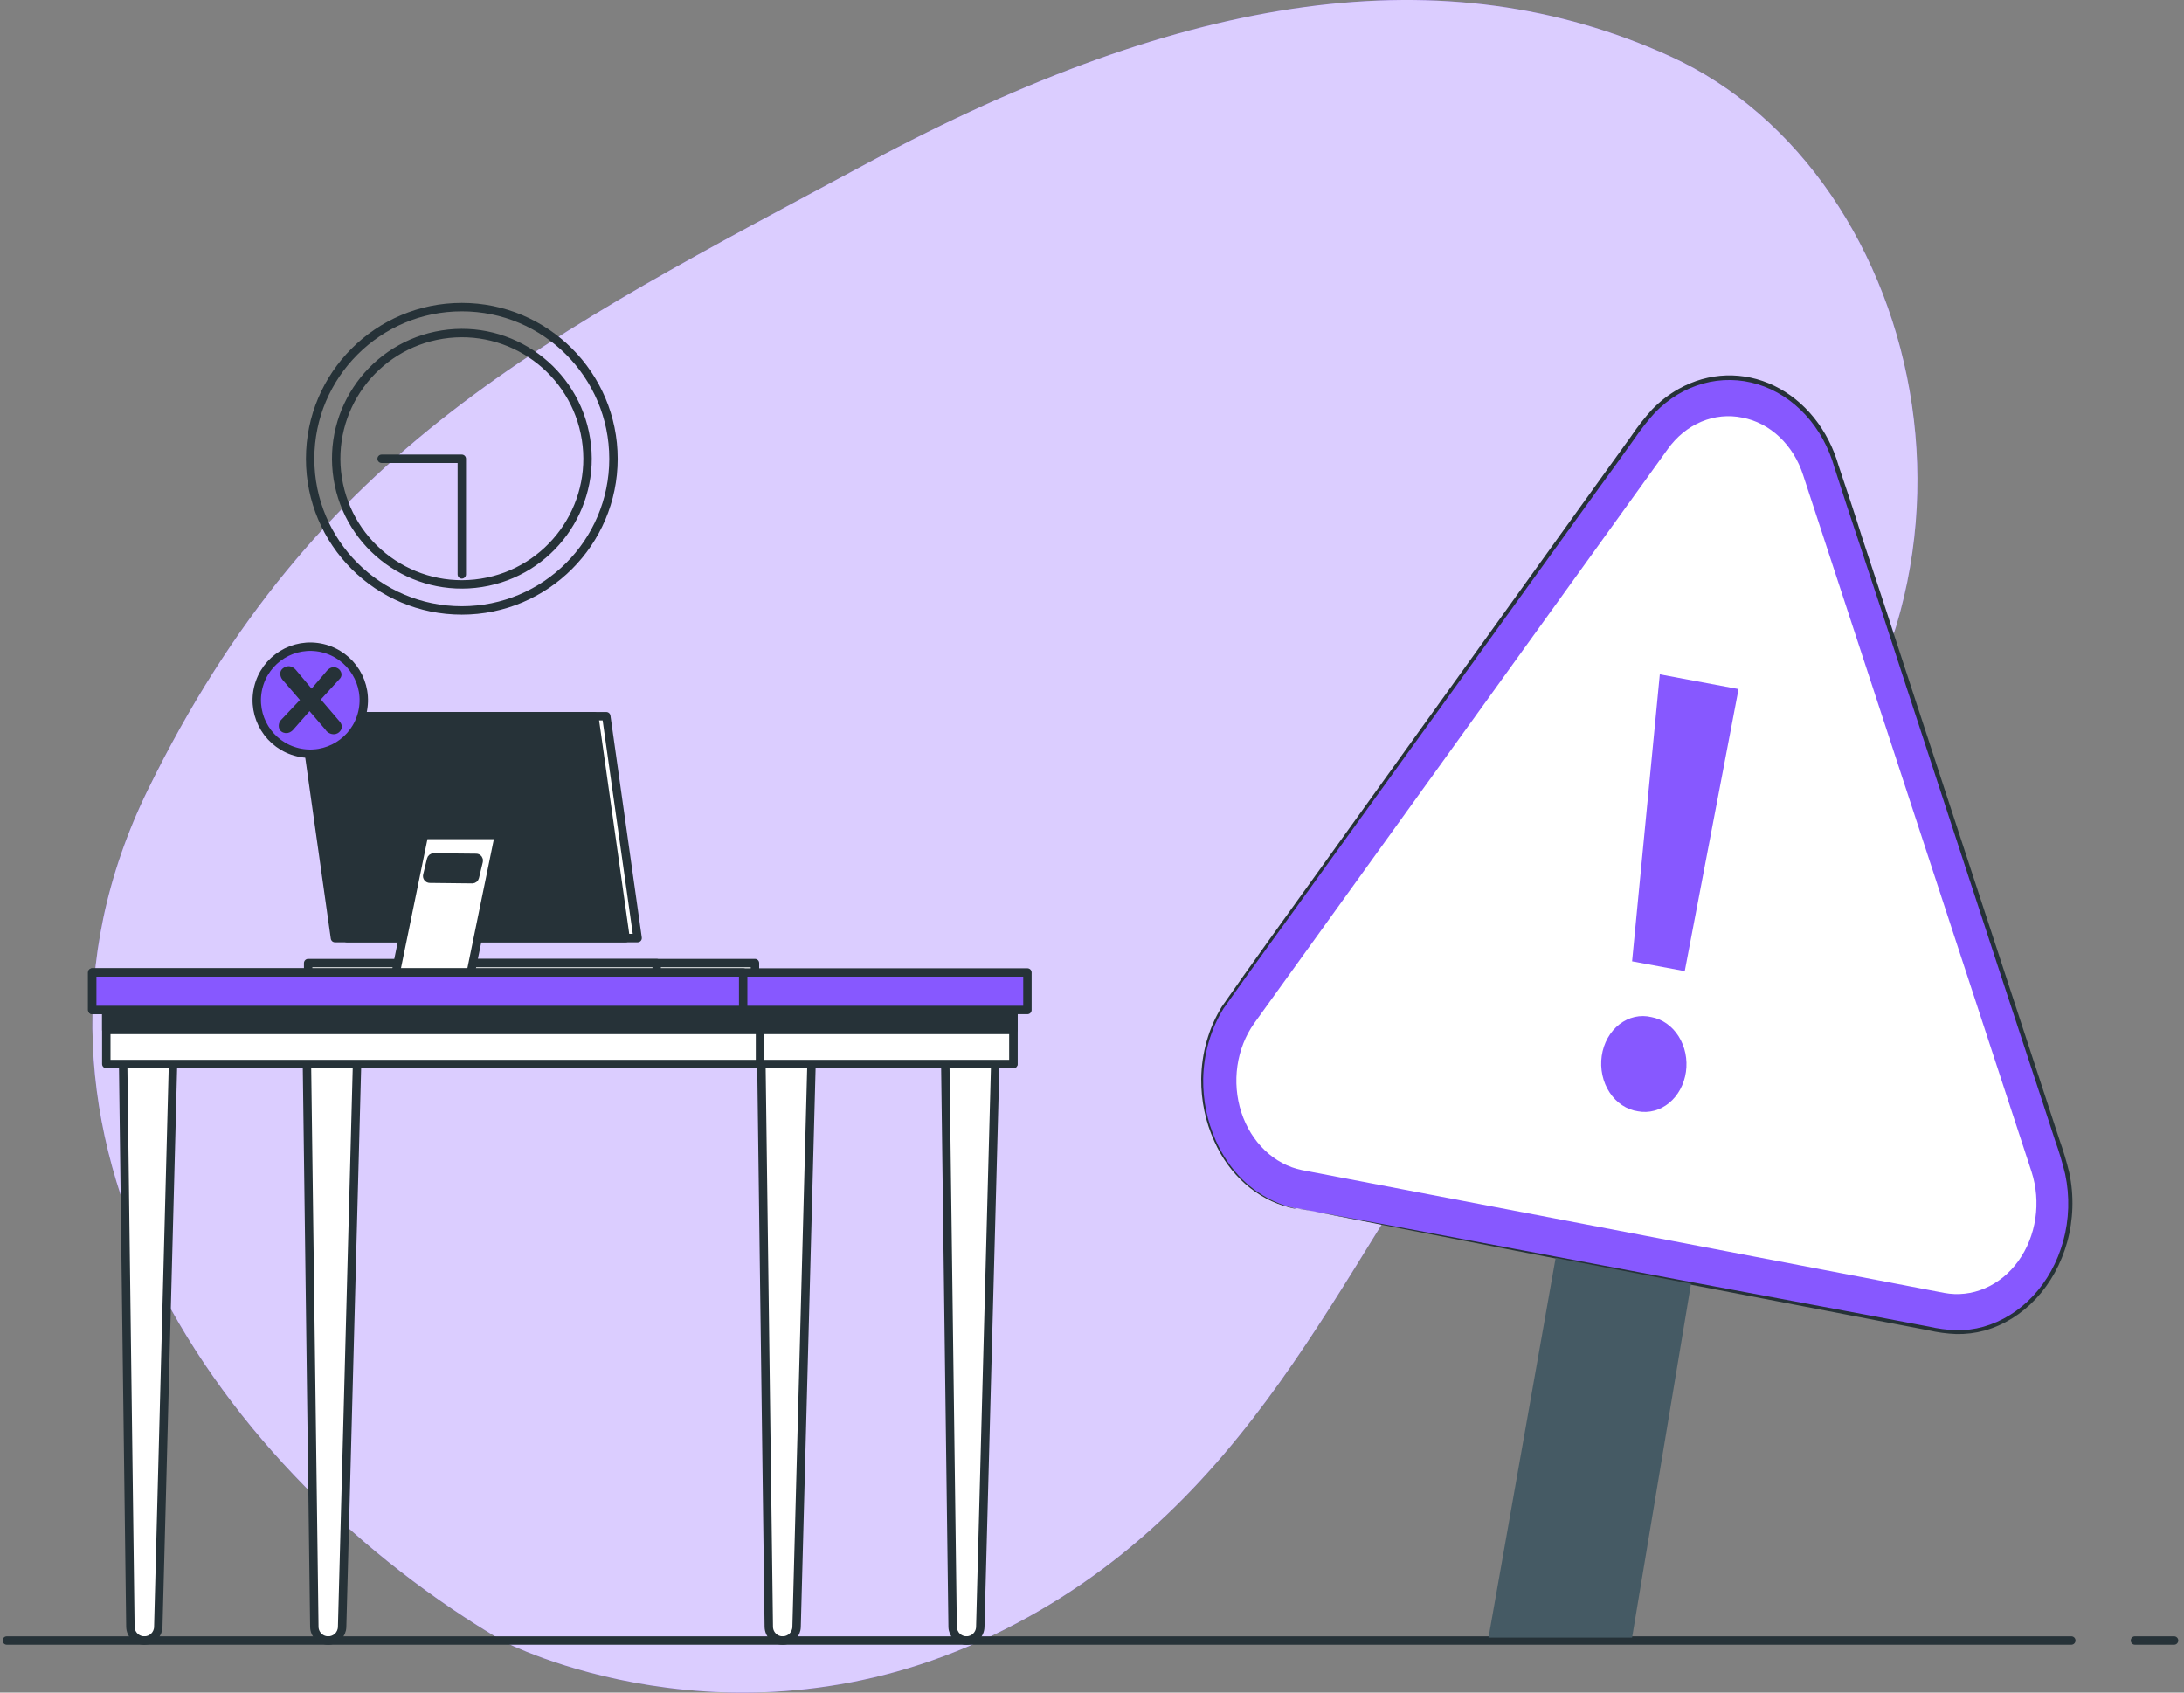<svg width="320" height="248" viewBox="0 0 320 248" fill="none" xmlns="http://www.w3.org/2000/svg">
<rect x="0" y="0" width="320" height="248" fill="#808080" stroke="none"/>
<path d="M73.868 240.555C73.868 240.555 107.294 257.916 145.448 239.615C183.602 221.314 195.984 185.855 215.816 159.184C226.192 145.257 243.17 137.457 256.115 125.717C297.522 88.196 282.578 25.439 244.702 8.246C211.91 -6.657 174.027 -1.316 127.085 23.914C80.142 49.144 46.306 65.425 21.675 115.703C-2.956 165.981 32.337 216.231 73.868 240.555Z" fill="#8758FF"/>
<path opacity="0.7" d="M73.868 240.555C73.868 240.555 107.294 257.916 145.448 239.615C183.602 221.314 195.984 185.855 215.816 159.184C226.192 145.257 243.17 137.457 256.115 125.716C297.522 88.196 282.578 25.439 244.702 8.246C211.91 -6.657 174.027 -1.316 127.085 23.914C80.142 49.144 46.306 65.425 21.675 115.703C-2.956 165.981 32.337 216.231 73.868 240.555Z" fill="white"/>
<path d="M67.664 89.442C79.936 89.442 89.885 79.494 89.885 67.221C89.885 54.949 79.936 45 67.664 45C55.391 45 45.442 54.949 45.442 67.221C45.442 79.494 55.391 89.442 67.664 89.442Z" stroke="#263238" stroke-width="1.232" stroke-linecap="round" stroke-linejoin="round"/>
<path d="M70.539 85.4C80.583 83.817 87.442 74.39 85.858 64.345C84.275 54.301 74.848 47.442 64.803 49.026C54.759 50.609 47.9 60.036 49.484 70.08C51.067 80.125 60.494 86.984 70.539 85.4Z" stroke="#263238" stroke-width="1.232" stroke-linecap="round" stroke-linejoin="round"/>
<path d="M55.916 67.221H67.664V84.164" stroke="#263238" stroke-width="1.232" stroke-linecap="round" stroke-linejoin="round"/>
<path d="M59.551 143.175H110.616V141.114H59.551V143.175Z" fill="white" stroke="#263238" stroke-width="1.232" stroke-linecap="round" stroke-linejoin="round"/>
<path d="M45.15 143.175H96.215V141.114H45.15V143.175Z" fill="white" stroke="#263238" stroke-width="1.232" stroke-linecap="round" stroke-linejoin="round"/>
<path d="M50.839 137.45H93.422L88.833 104.944H46.25L50.839 137.45Z" fill="white" stroke="#263238" stroke-width="1.232" stroke-linecap="round" stroke-linejoin="round"/>
<path d="M49.078 137.45H91.661L87.072 104.944H44.489L49.078 137.45Z" fill="#263238" stroke="#263238" stroke-width="1.232" stroke-linecap="round" stroke-linejoin="round"/>
<path d="M62.127 122.339L57.852 143.175H68.841L73.116 122.339H62.127ZM69.579 128.523C69.558 128.608 69.51 128.683 69.442 128.738C69.374 128.792 69.29 128.822 69.203 128.823L62.977 128.753C62.919 128.752 62.861 128.739 62.808 128.713C62.755 128.687 62.709 128.65 62.673 128.603C62.637 128.557 62.612 128.503 62.599 128.446C62.587 128.389 62.587 128.329 62.601 128.272L63.165 125.94C63.186 125.854 63.235 125.777 63.304 125.723C63.374 125.668 63.46 125.639 63.548 125.64L69.774 125.703C69.831 125.703 69.888 125.717 69.94 125.742C69.992 125.768 70.037 125.805 70.073 125.85C70.108 125.896 70.133 125.949 70.145 126.005C70.157 126.062 70.156 126.12 70.143 126.176L69.579 128.523Z" fill="white" stroke="#263238" stroke-width="1.232" stroke-linecap="round" stroke-linejoin="round"/>
<path d="M53.092 104.398C54.087 100.183 51.477 95.96 47.262 94.965C43.047 93.97 38.824 96.581 37.83 100.795C36.835 105.01 39.445 109.233 43.66 110.228C47.874 111.223 52.098 108.612 53.092 104.398Z" fill="#8758FF" stroke="#263238" stroke-width="1.232" stroke-linecap="round" stroke-linejoin="round"/>
<path d="M45.352 104.199L43.04 106.831C42.939 106.964 42.816 107.079 42.678 107.172C42.519 107.293 42.333 107.372 42.136 107.404C41.94 107.436 41.738 107.418 41.55 107.353C41.404 107.31 41.27 107.233 41.159 107.129C41.048 107.025 40.962 106.897 40.909 106.754C40.831 106.519 40.823 106.266 40.886 106.026C40.949 105.786 41.081 105.57 41.264 105.403L43.945 102.562L41.389 99.596C41.194 99.36 41.081 99.066 41.069 98.76C41.059 98.634 41.074 98.507 41.115 98.387C41.156 98.267 41.221 98.157 41.306 98.064C41.472 97.89 41.678 97.759 41.905 97.681C42.155 97.591 42.428 97.591 42.678 97.681C42.978 97.795 43.239 97.993 43.43 98.252L45.651 100.898L47.74 98.468C47.849 98.313 47.98 98.177 48.13 98.064C48.287 97.917 48.483 97.818 48.693 97.779C48.904 97.739 49.122 97.761 49.321 97.841C49.464 97.893 49.594 97.974 49.703 98.08C49.813 98.185 49.898 98.313 49.955 98.454C50.029 98.616 50.054 98.796 50.026 98.972C49.997 99.149 49.917 99.312 49.795 99.442L47.009 102.486L49.795 105.752C49.883 105.862 49.956 105.984 50.011 106.114C50.078 106.283 50.097 106.467 50.067 106.647C50.036 106.826 49.956 106.993 49.837 107.13C49.73 107.266 49.595 107.377 49.441 107.455C49.287 107.534 49.118 107.577 48.945 107.583C48.689 107.588 48.435 107.526 48.21 107.404C47.984 107.282 47.794 107.104 47.657 106.887L45.352 104.199Z" fill="#263238"/>
<path d="M145.845 155.027L143.631 238.39C143.618 238.921 143.398 239.426 143.018 239.796C142.638 240.167 142.128 240.375 141.598 240.375C141.065 240.369 140.555 240.156 140.178 239.78C139.801 239.404 139.585 238.895 139.578 238.362L138.492 155.027H145.845Z" fill="white" stroke="#263238" stroke-width="1.232" stroke-linecap="round" stroke-linejoin="round"/>
<path d="M118.924 155.027L116.716 238.39C116.703 238.922 116.483 239.428 116.101 239.799C115.72 240.17 115.208 240.377 114.676 240.375C114.14 240.375 113.626 240.163 113.245 239.786C112.865 239.41 112.648 238.898 112.642 238.362L111.549 155.027H118.924Z" fill="white" stroke="#263238" stroke-width="1.232" stroke-linecap="round" stroke-linejoin="round"/>
<path d="M52.337 155.027L50.129 238.39C50.116 238.922 49.896 239.428 49.514 239.799C49.133 240.17 48.621 240.377 48.089 240.375C47.553 240.375 47.039 240.163 46.658 239.786C46.278 239.41 46.061 238.898 46.055 238.362L44.962 155.027H52.337Z" fill="white" stroke="#263238" stroke-width="1.232" stroke-linecap="round" stroke-linejoin="round"/>
<path d="M25.373 155.027L23.193 238.39C23.181 238.915 22.966 239.414 22.593 239.784C22.221 240.154 21.72 240.366 21.195 240.375C20.925 240.381 20.657 240.334 20.405 240.236C20.154 240.138 19.925 239.991 19.73 239.804C19.536 239.617 19.381 239.393 19.274 239.146C19.166 238.898 19.109 238.632 19.106 238.362L18.033 155.027H25.373Z" fill="white" stroke="#263238" stroke-width="1.232" stroke-linecap="round" stroke-linejoin="round"/>
<path d="M15.575 155.904L148.478 155.904V145.925L15.575 145.925V155.904Z" fill="white" stroke="#263238" stroke-width="1.232" stroke-linecap="round" stroke-linejoin="round"/>
<path d="M111.354 155.904H148.478V145.925H111.354V155.904Z" fill="white" stroke="#263238" stroke-width="1.232" stroke-linecap="round" stroke-linejoin="round"/>
<path d="M15.575 150.912L148.478 150.912V145.926L15.575 145.926V150.912Z" fill="#263238" stroke="#263238" stroke-width="1.232" stroke-linecap="round" stroke-linejoin="round"/>
<path d="M13.514 147.986L150.539 147.986V142.492L13.514 142.492V147.986Z" fill="#8758FF" stroke="#263238" stroke-width="1.232" stroke-linecap="round" stroke-linejoin="round"/>
<path d="M13.514 147.986H108.889V142.492H13.514V147.986Z" fill="#8758FF" stroke="#263238" stroke-width="1.232" stroke-linecap="round" stroke-linejoin="round"/>
<path d="M312.814 240.374H318.545" stroke="#263238" stroke-width="1.232" stroke-linecap="round" stroke-linejoin="round"/>
<path d="M1 240.374H303.49" stroke="#263238" stroke-width="1.232" stroke-linecap="round" stroke-linejoin="round"/>
<path d="M189.959 177.074C187.099 176.52 184.416 175.115 182.181 173.002C179.945 170.888 178.235 168.139 177.222 165.031C176.209 161.922 175.928 158.564 176.409 155.293C176.889 152.022 178.114 148.953 179.959 146.393L240.565 62.245C242.398 59.665 244.798 57.69 247.518 56.52C250.239 55.35 253.183 55.029 256.048 55.589H256.106C258.962 56.124 261.642 57.514 263.875 59.619C266.108 61.723 267.814 64.466 268.819 67.569L302.253 169.66C303.271 172.769 303.556 176.129 303.078 179.403C302.601 182.677 301.378 185.75 299.533 188.313C297.688 190.876 295.285 192.838 292.567 194.003C289.848 195.168 286.91 195.495 284.046 194.95L190.006 177.007L189.959 177.074Z" fill="#8758FF"/>
<path d="M189.959 177.074L190.948 177.22L193.87 177.739L205.093 179.815L246.327 187.575L274.802 192.9L282.614 194.377C283.925 194.681 285.257 194.859 286.595 194.91C287.943 194.94 289.29 194.77 290.6 194.404C293.327 193.637 295.835 192.081 297.884 189.885C299.933 187.689 301.454 184.927 302.299 181.865C303.181 178.683 303.282 175.285 302.59 172.042C302.195 170.4 301.713 168.786 301.147 167.21C300.611 165.587 300.087 163.963 299.552 162.325C297.402 155.786 295.214 149.13 292.986 142.36C288.527 128.77 283.917 114.701 279.203 100.285C276.874 93.08 274.546 85.981 272.218 78.989C271.054 75.475 269.889 72.001 268.795 68.54C267.966 65.591 266.503 62.927 264.541 60.791C262.579 58.654 260.18 57.114 257.564 56.311C254.947 55.507 252.197 55.466 249.563 56.191C246.929 56.916 244.495 58.384 242.485 60.46C241.414 61.642 240.418 62.91 239.505 64.254C237.611 66.916 235.733 69.52 233.871 72.067L194.418 126.733C188.83 134.533 183.673 141.521 179.284 147.751C177.402 150.777 176.36 154.38 176.292 158.093C176.249 161.213 176.877 164.298 178.12 167.077C179.101 169.299 180.458 171.277 182.113 172.894C183.336 174.069 184.7 175.037 186.164 175.769C187.068 176.215 188.002 176.575 188.958 176.847C189.598 177.007 189.936 177.113 189.936 177.113C189.936 177.113 189.598 177.113 188.934 176.914C186.58 176.334 184.369 175.161 182.462 173.48C180.555 171.799 178.999 169.653 177.91 167.197C176.629 164.388 175.974 161.261 176.001 158.093C176.05 154.305 177.096 150.622 179.004 147.524C183.37 141.228 188.492 134.214 194.068 126.427L233.417 71.668L239.051 63.841C239.971 62.467 240.983 61.177 242.078 59.981C243.248 58.774 244.561 57.761 245.978 56.973C248.141 55.758 250.506 55.088 252.915 55.008C255.324 54.928 257.719 55.441 259.94 56.511C262.16 57.581 264.154 59.184 265.786 61.211C267.418 63.238 268.651 65.642 269.4 68.26C270.565 71.721 271.729 75.195 272.823 78.709C275.151 85.724 277.48 92.858 279.808 100.006C284.534 114.421 289.121 128.49 293.591 142.094C295.811 148.882 297.992 155.537 300.134 162.059L301.729 166.931C302.301 168.534 302.791 170.174 303.196 171.842C303.904 175.202 303.795 178.718 302.881 182.012C302.001 185.175 300.426 188.026 298.306 190.294C296.186 192.561 293.593 194.169 290.774 194.963C289.417 195.33 288.024 195.499 286.63 195.469C285.265 195.416 283.906 195.234 282.567 194.923L274.767 193.432L246.304 187.961L205.105 179.975L193.905 177.779L190.995 177.193L189.959 177.074Z" fill="#263238"/>
<path d="M255.291 61.192C253.278 60.775 251.204 60.98 249.284 61.787C247.364 62.595 245.668 63.975 244.372 65.784L183.766 149.933C182.486 151.731 181.638 153.879 181.307 156.166C180.976 158.453 181.173 160.799 181.879 162.972C182.585 165.145 183.774 167.07 185.33 168.555C186.886 170.041 188.755 171.037 190.751 171.443L284.861 189.439C286.87 189.816 288.93 189.583 290.836 188.765C292.743 187.947 294.428 186.571 295.724 184.776C297.02 182.98 297.881 180.827 298.222 178.532C298.563 176.237 298.371 173.88 297.666 171.696L264.197 69.618C263.496 67.439 262.303 65.511 260.738 64.031C259.174 62.551 257.294 61.572 255.291 61.192Z" fill="white"/>
<path d="M234.686 154.712C234.821 153.782 235.119 152.892 235.562 152.098C236.006 151.303 236.586 150.619 237.267 150.088C237.948 149.557 238.716 149.189 239.525 149.007C240.334 148.825 241.167 148.832 241.974 149.028C242.766 149.176 243.526 149.501 244.209 149.984C244.892 150.467 245.484 151.099 245.954 151.845C246.423 152.59 246.759 153.434 246.943 154.328C247.127 155.221 247.155 156.148 247.026 157.054C246.897 157.961 246.613 158.829 246.19 159.61C245.767 160.391 245.214 161.069 244.562 161.605C243.911 162.141 243.173 162.526 242.391 162.736C241.609 162.947 240.799 162.979 240.006 162.831C239.184 162.714 238.391 162.409 237.674 161.934C236.958 161.459 236.332 160.823 235.836 160.065C235.339 159.307 234.981 158.442 234.784 157.522C234.586 156.603 234.553 155.647 234.686 154.712ZM243.196 98.808L254.733 100.964L246.851 142.293L239.133 140.855L243.196 98.808Z" fill="#8758FF"/>
<path d="M227.933 184.314L218.096 239.952H239.132L247.77 188.095L227.933 184.314Z" fill="#455A64"/>
</svg>
